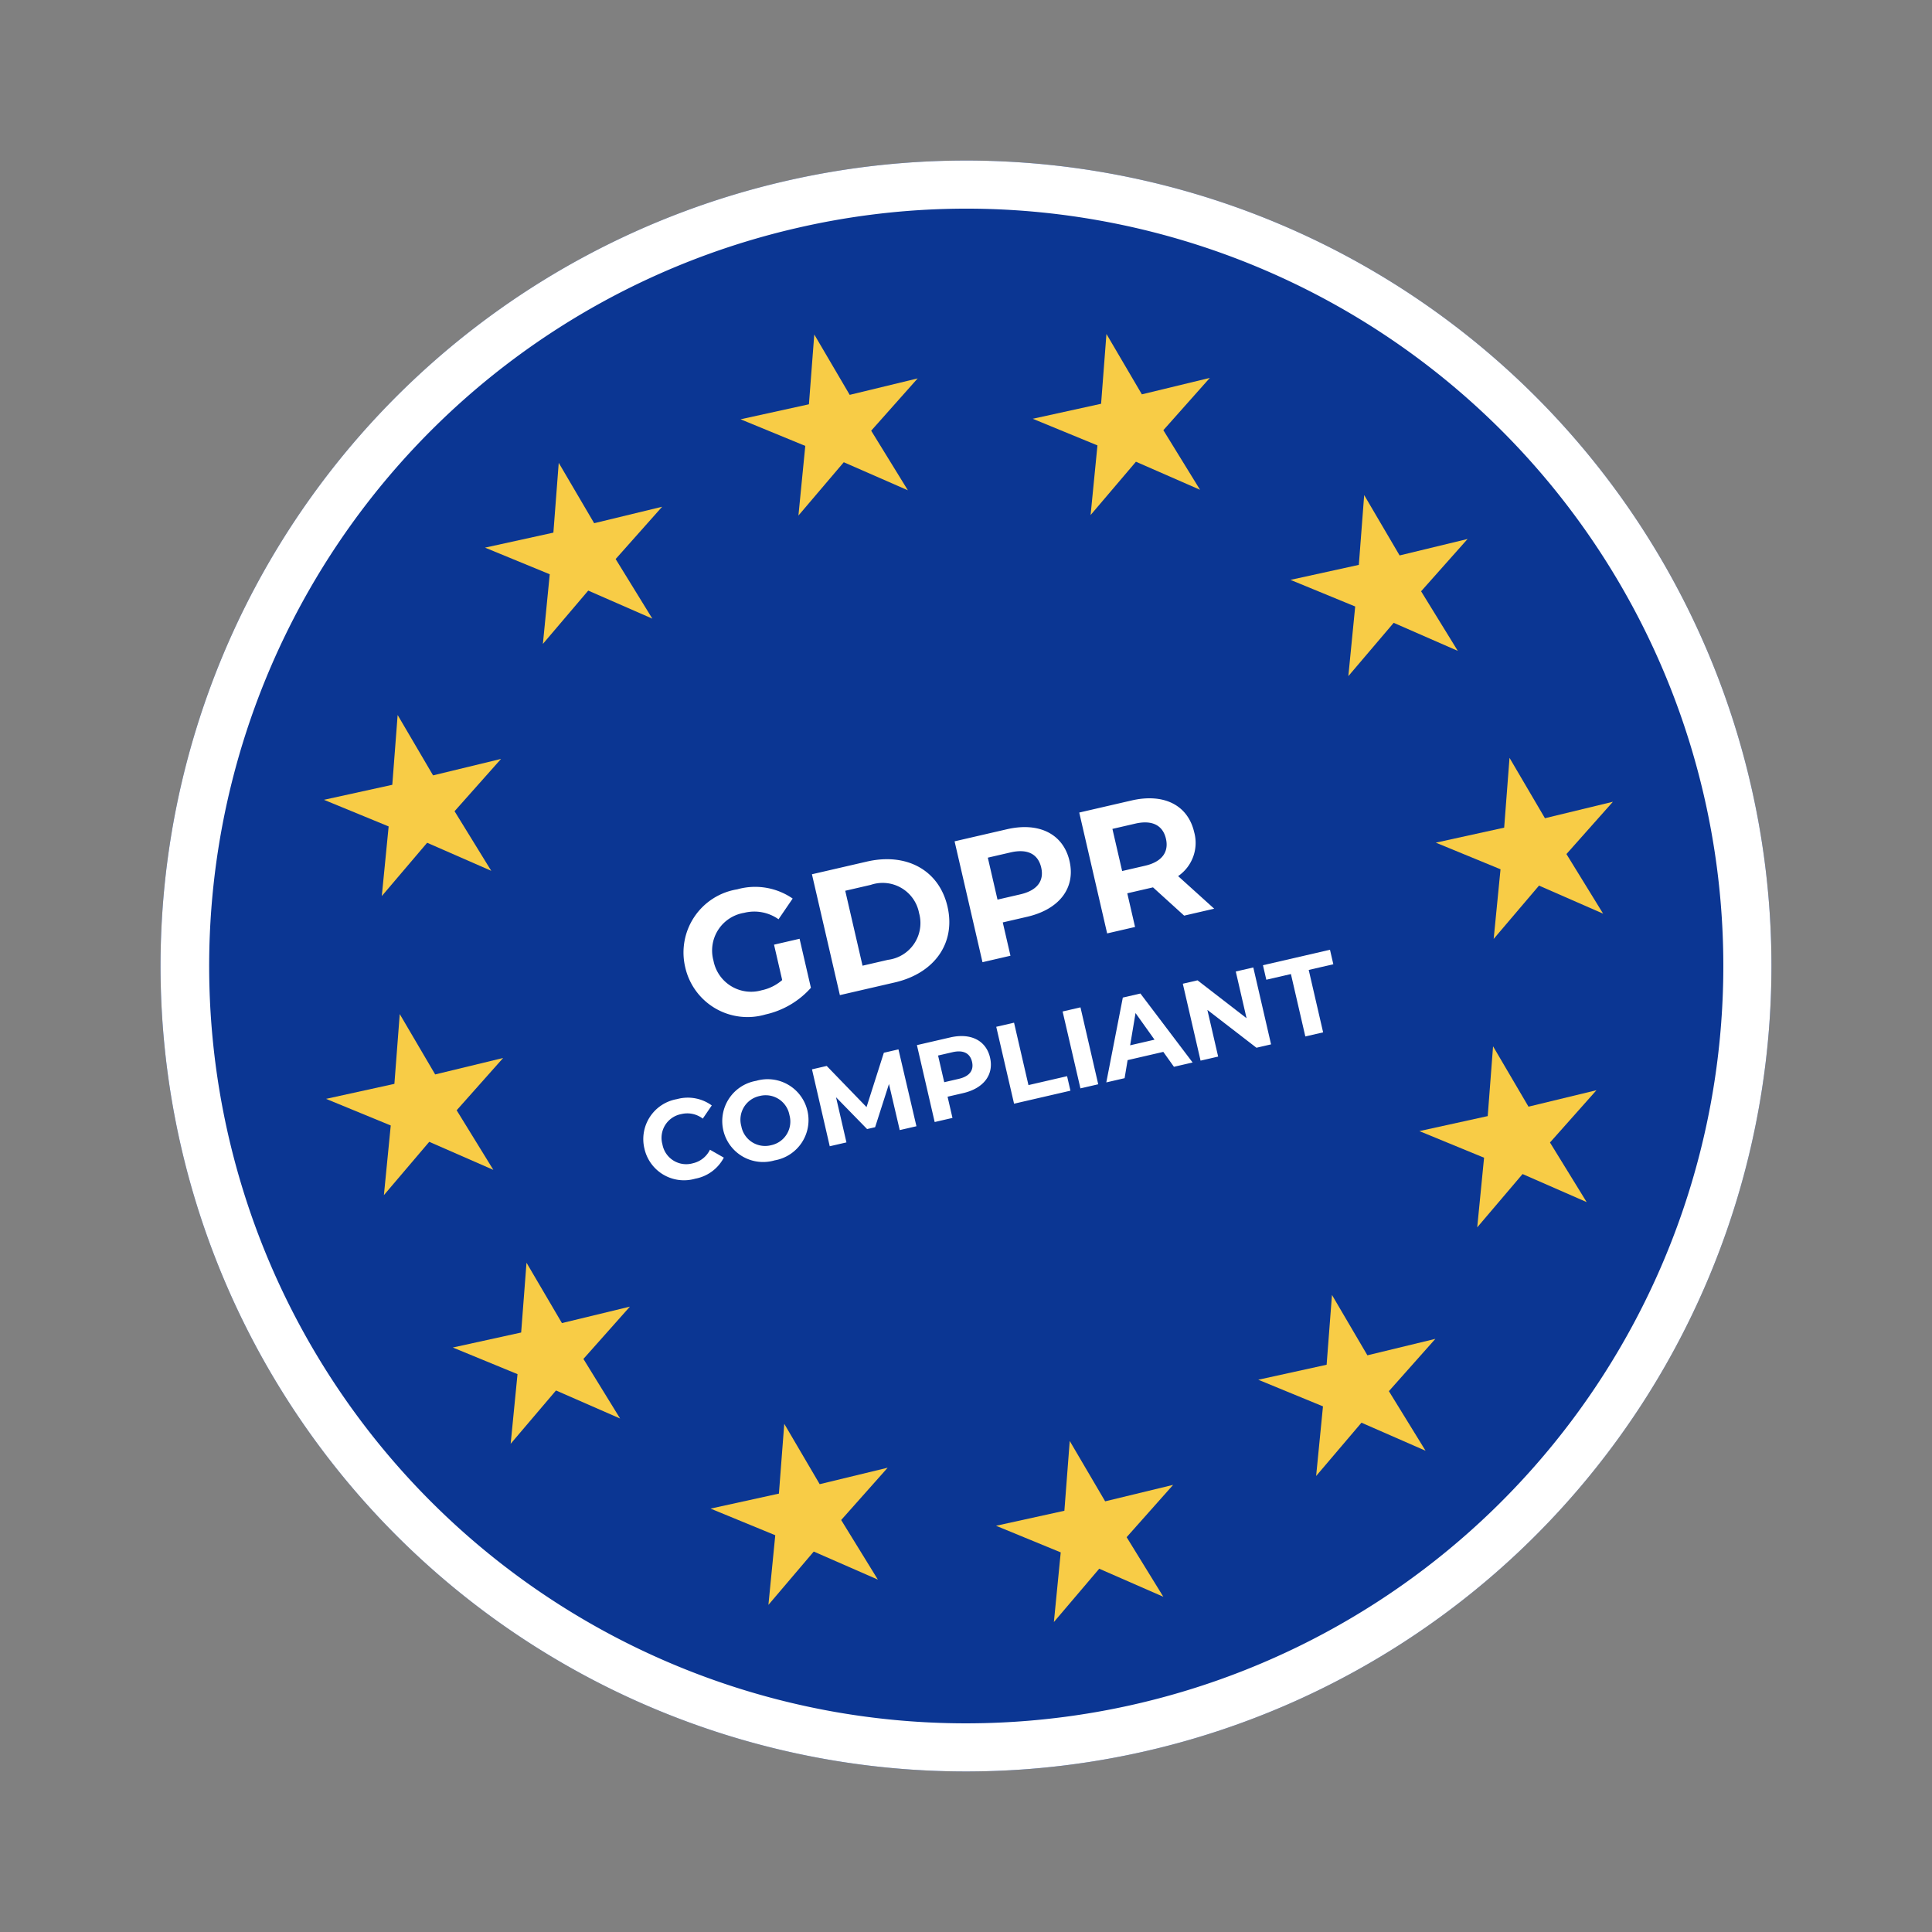 <svg xmlns="http://www.w3.org/2000/svg" width="119.932" height="119.932" viewBox="0 0 119.932 119.932"><rect x="0" y="0" width="119.932" height="119.932" fill="#808080" stroke="none"/><defs><style>.a{fill:#0b3693;}.b{fill:#fff;}.c{fill:#f8cc46;}</style></defs><g transform="translate(-0.364 22.579) rotate(-13)"><path class="a" d="M50,0A50,50,0,1,1,0,50,50,50,0,0,1,50,0Z" transform="translate(0.373 0)"/><path class="b" d="M50,3A47.013,47.013,0,0,0,31.706,93.308,47.013,47.013,0,0,0,68.294,6.692,46.7,46.7,0,0,0,50,3m0-3A50,50,0,1,1,0,50,50,50,0,0,1,50,0Z" transform="translate(0.373 0)"/><path class="b" d="M6.116-1.716a2.829,2.829,0,0,1-1.386.33,2.377,2.377,0,0,1-2.5-2.464A2.371,2.371,0,0,1,4.752-6.314a2.606,2.606,0,0,1,1.991.869L7.887-6.5A4.1,4.1,0,0,0,4.664-7.832,3.972,3.972,0,0,0,.429-3.85,3.962,3.962,0,0,0,4.631.132,5.313,5.313,0,0,0,7.744-.847V-3.971H6.116ZM9.394,0h3.5c2.519,0,4.246-1.518,4.246-3.85S15.411-7.7,12.892-7.7h-3.5Zm1.782-1.463V-6.237H12.8a2.3,2.3,0,0,1,2.53,2.387A2.3,2.3,0,0,1,12.8-1.463ZM21.813-7.7H18.48V0h1.782V-2.123h1.551c2.057,0,3.344-1.067,3.344-2.783S23.87-7.7,21.813-7.7Zm-.1,4.125H20.262V-6.248h1.452c1.089,0,1.639.495,1.639,1.342S22.8-3.575,21.714-3.575ZM33.242,0,31.515-2.475A2.5,2.5,0,0,0,33.1-4.906c0-1.727-1.287-2.794-3.344-2.794H26.422V0H28.2V-2.145h1.639L31.328,0ZM31.3-4.906c0,.836-.55,1.342-1.639,1.342H28.2V-6.248h1.452C30.745-6.248,31.3-5.753,31.3-4.906Z" transform="translate(32.944 50)"/><path class="b" d="M2.926.084A2.518,2.518,0,0,0,4.949-.791l-.728-.672a1.562,1.562,0,0,1-1.232.581A1.5,1.5,0,0,1,1.421-2.45,1.5,1.5,0,0,1,2.989-4.018a1.576,1.576,0,0,1,1.232.574l.728-.672a2.53,2.53,0,0,0-2.016-.868A2.518,2.518,0,0,0,.273-2.45,2.516,2.516,0,0,0,2.926.084Zm5.054,0A2.536,2.536,0,0,0,10.661-2.45,2.536,2.536,0,0,0,7.98-4.984,2.536,2.536,0,0,0,5.3-2.45,2.536,2.536,0,0,0,7.98.084Zm0-.966A1.5,1.5,0,0,1,6.447-2.45,1.5,1.5,0,0,1,7.98-4.018,1.5,1.5,0,0,1,9.513-2.45,1.5,1.5,0,0,1,7.98-.882ZM17.038,0l-.014-4.9h-.931L14.287-1.855,12.453-4.9h-.938V0h1.064V-2.877L14.014-.518h.511L15.967-2.94,15.974,0Zm3.283-4.9H18.2V0h1.134V-1.351h.987c1.309,0,2.128-.679,2.128-1.771S21.63-4.9,20.321-4.9Zm-.063,2.625h-.924v-1.7h.924c.693,0,1.043.315,1.043.854S20.951-2.275,20.258-2.275Zm3,2.275h3.591V-.924H24.388V-4.9H23.254Zm4.228,0h1.134V-4.9H27.482Zm5.957,0h1.19L32.438-4.9h-1.12L29.134,0H30.3l.434-1.05h2.275ZM31.094-1.911l.777-1.876.777,1.876ZM38.514-4.9v2.975L36.078-4.9H35.14V0h1.12V-2.975L38.7,0h.931V-4.9Zm3.3,4.9h1.134V-3.976h1.568V-4.9h-4.27v.924h1.568Z" transform="translate(28.1 59)"/><path class="c" d="M5.642,0l1.3,4.146L11.283,4.1,7.741,6.614l1.387,4.117L5.642,8.139,2.155,10.731,3.542,6.614,0,4.1l4.344.047Z" transform="translate(27.124 13.879)"/><path class="c" d="M5.642,0l1.3,4.146L11.283,4.1,7.741,6.614l1.387,4.117L5.642,8.139,2.155,10.731,3.542,6.614,0,4.1l4.344.047Z" transform="translate(44.373 9.684)"/><path class="c" d="M5.642,0l1.3,4.146L11.283,4.1,7.741,6.614l1.387,4.117L5.642,8.139,2.155,10.731,3.542,6.614,0,4.1l4.344.047Z" transform="translate(62.052 13.733)"/><path class="c" d="M5.642,0l1.3,4.146L11.283,4.1,7.741,6.614l1.387,4.117L5.642,8.139,2.155,10.731,3.542,6.614,0,4.1l4.344.047Z" transform="translate(75.392 27.076)"/><path class="c" d="M5.642,0l1.3,4.146L11.283,4.1,7.741,6.614l1.387,4.117L5.642,8.139,2.155,10.731,3.542,6.614,0,4.1l4.344.047Z" transform="translate(13.859 26.882)"/><path class="c" d="M5.642,0l1.3,4.146L11.283,4.1,7.741,6.614l1.387,4.117L5.642,8.139,2.155,10.731,3.542,6.614,0,4.1l4.344.047Z" transform="translate(9.81 45)"/><path class="c" d="M5.642,0l1.3,4.146L11.283,4.1,7.741,6.614l1.387,4.117L5.642,8.139,2.155,10.731,3.542,6.614,0,4.1l4.344.047Z" transform="translate(14.005 61.81)"/><path class="c" d="M5.642,0l1.3,4.146L11.283,4.1,7.741,6.614l1.387,4.117L5.642,8.139,2.155,10.731,3.542,6.614,0,4.1l4.344.047Z" transform="translate(27.346 75.153)"/><path class="c" d="M5.642,0l1.3,4.146L11.283,4.1,7.741,6.614l1.387,4.117L5.642,8.139,2.155,10.731,3.542,6.614,0,4.1l4.344.047Z" transform="translate(44.373 80.177)"/><path class="c" d="M5.642,0l1.3,4.146L11.283,4.1,7.741,6.614l1.387,4.117L5.642,8.139,2.155,10.731,3.542,6.614,0,4.1l4.344.047Z" transform="translate(62.274 75.007)"/><path class="c" d="M5.642,0l1.3,4.146L11.283,4.1,7.741,6.614l1.387,4.117L5.642,8.139,2.155,10.731,3.542,6.614,0,4.1l4.344.047Z" transform="translate(75.49 62.217)"/><path class="c" d="M5.642,0l1.3,4.146L11.283,4.1,7.741,6.614l1.387,4.117L5.642,8.139,2.155,10.731,3.542,6.614,0,4.1l4.344.047Z" transform="translate(80.513 45)"/></g></svg>
